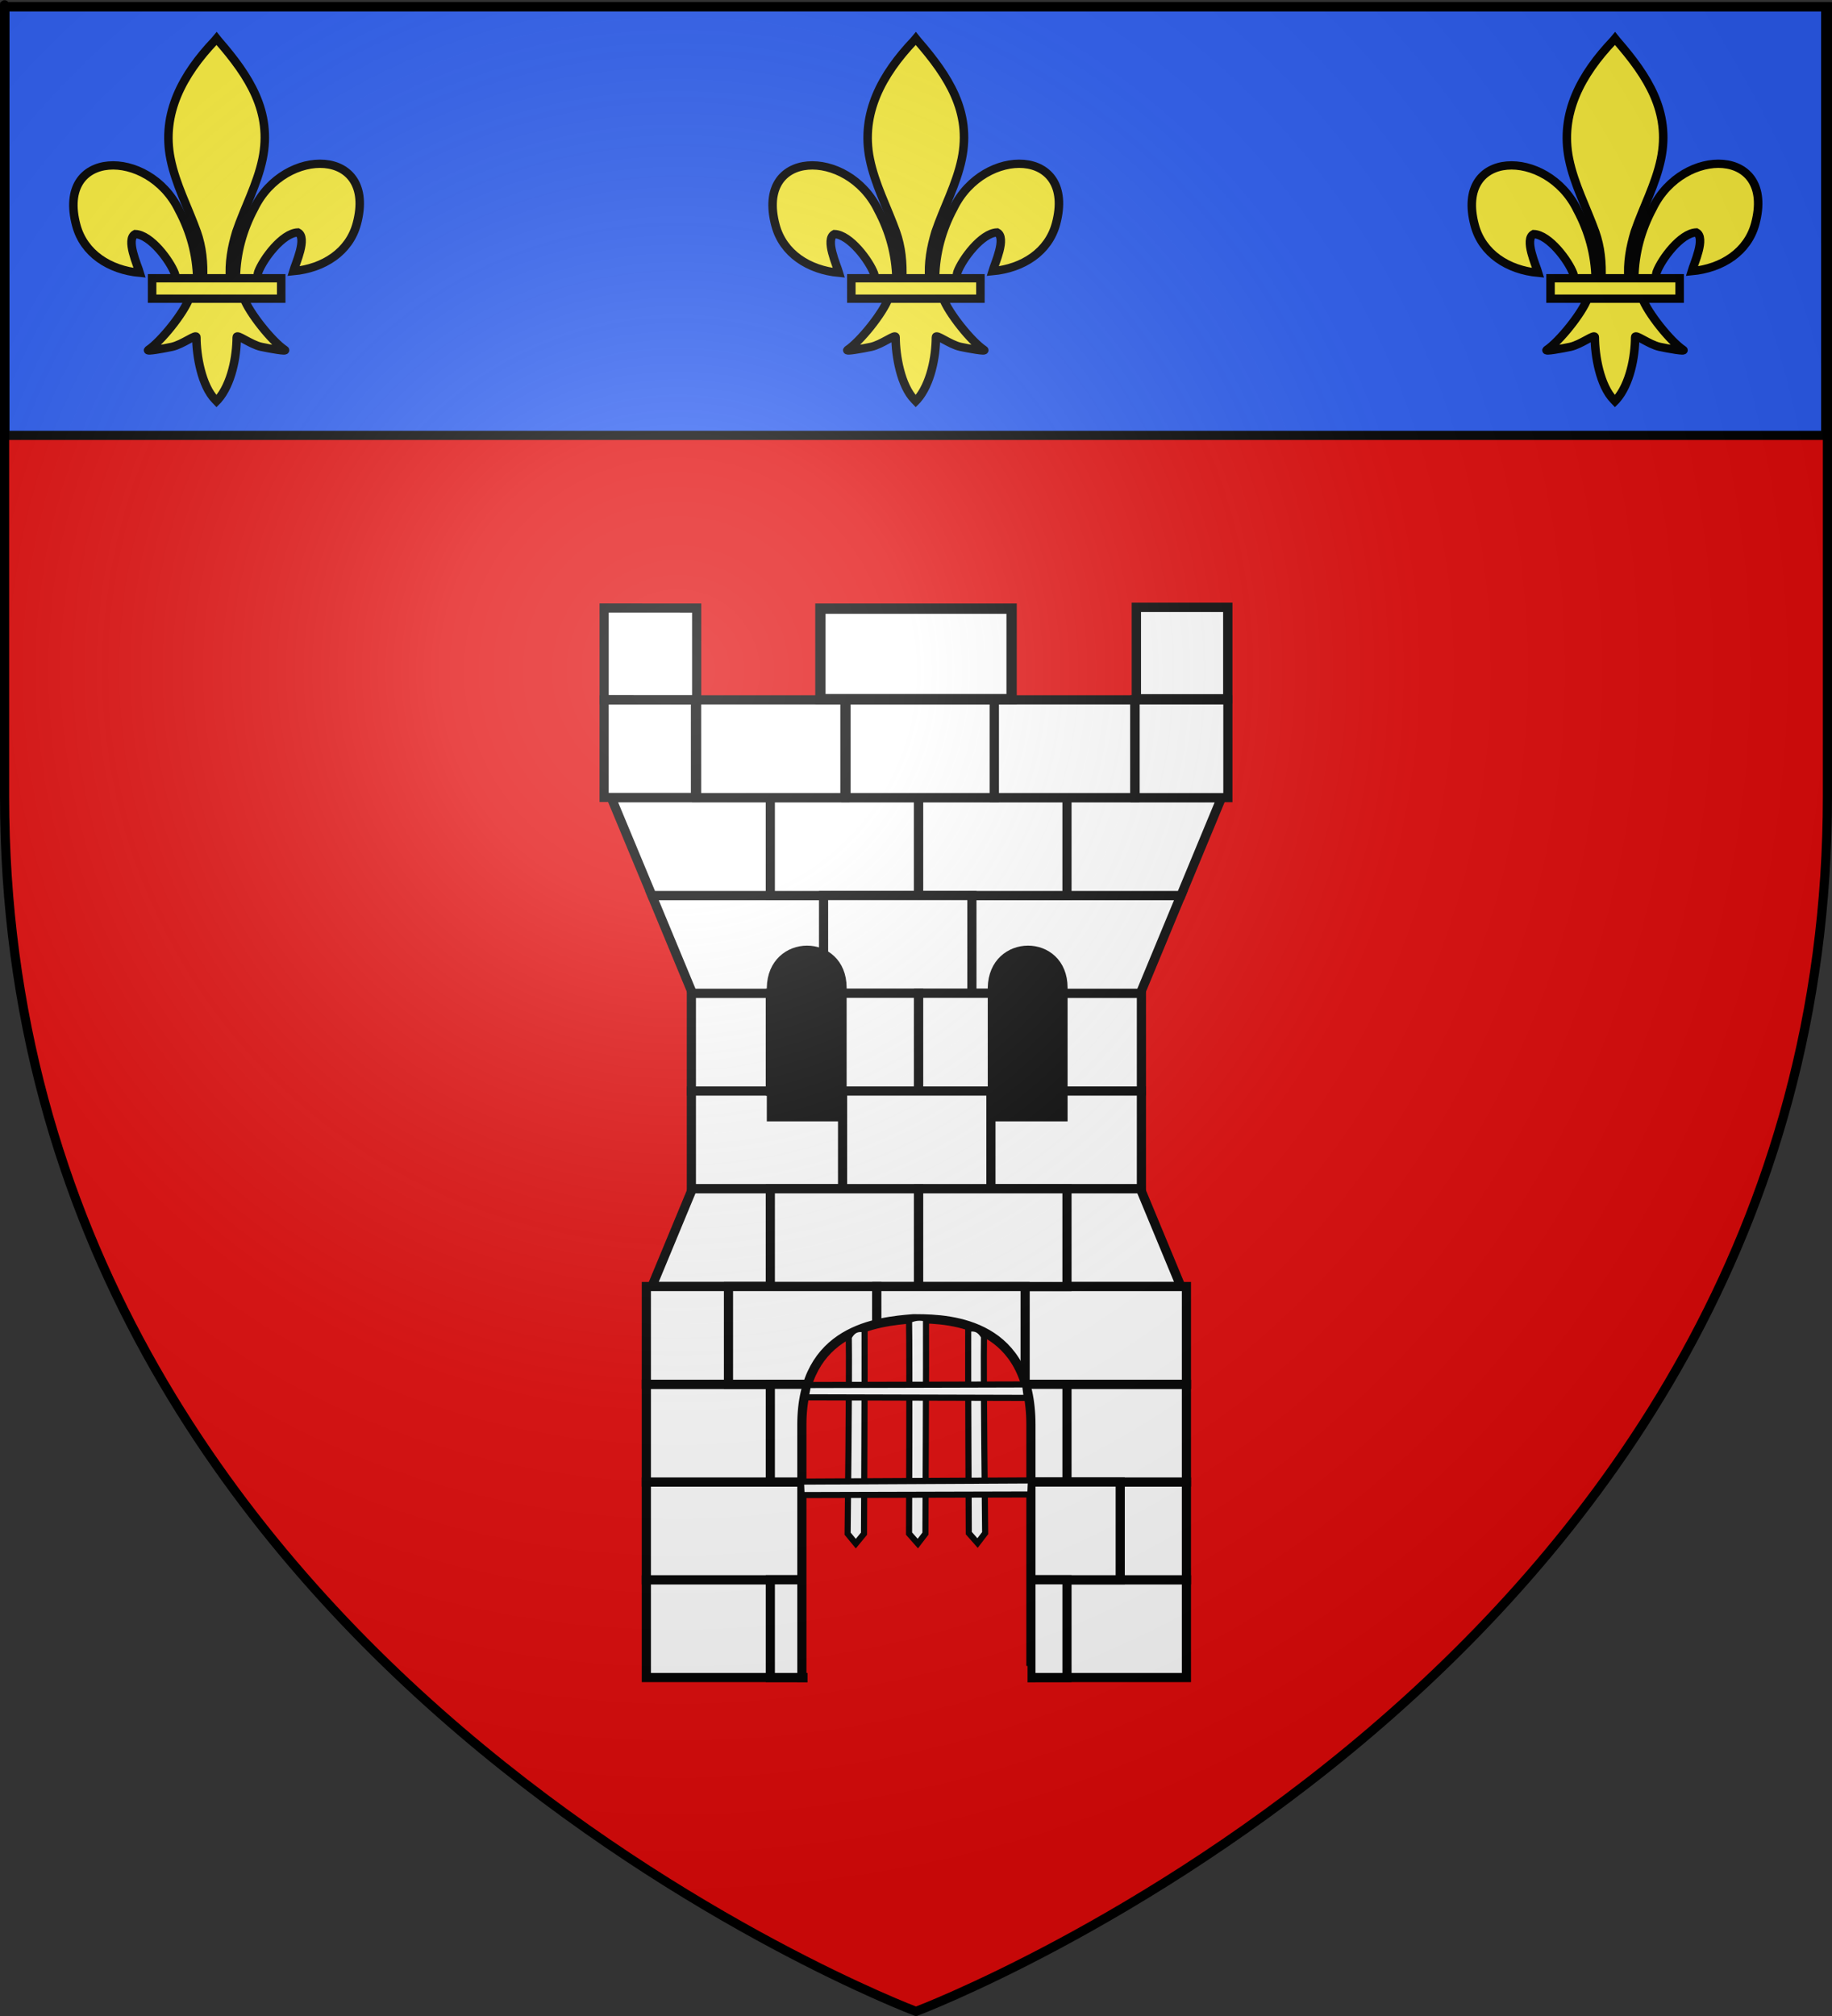 <?xml version="1.0" encoding="UTF-8" standalone="no"?>
<svg xmlns:dc="http://purl.org/dc/elements/1.1/" xmlns:cc="http://creativecommons.org/ns#" xmlns:rdf="http://www.w3.org/1999/02/22-rdf-syntax-ns#" xmlns:svg="http://www.w3.org/2000/svg" xmlns="http://www.w3.org/2000/svg" xmlns:xlink="http://www.w3.org/1999/xlink" xmlns:sodipodi="http://sodipodi.sourceforge.net/DTD/sodipodi-0.dtd" xmlns:inkscape="http://www.inkscape.org/namespaces/inkscape" height="660" width="600" version="1.0" id="svg2" sodipodi:version="0.32" inkscape:version="0.48.0 r9654" sodipodi:docname="Blason_de_Tournai.svg" inkscape:export-filename="/Users/olivier/Desktop/Blason Rouge/Blason_Vide_3D.png" inkscape:export-xdpi="144" inkscape:export-ydpi="144">
  <rect width="100%" height="100%" fill="#333333" stroke="none"/>
  <sodipodi:namedview inkscape:window-height="1005" inkscape:window-width="1280" inkscape:pageshadow="2" inkscape:pageopacity="0.0" guidetolerance="10.0" gridtolerance="10.0" objecttolerance="10.0" borderopacity="1.0" bordercolor="#666666" pagecolor="#ffffff" id="base" showgrid="false" height="660px" inkscape:zoom="0.87058983" inkscape:cx="187.91778" inkscape:cy="462.90428" inkscape:window-x="27" inkscape:window-y="3" inkscape:current-layer="layer4" inkscape:window-maximized="0"/>
  <desc id="desc4">Flag of Canton of Valais (Wallis)</desc>
  <defs id="defs6">
    <linearGradient id="linearGradient2893">
      <stop style="stop-color:white;stop-opacity:0.314;" offset="0" id="stop2895"/>
      <stop id="stop2897" offset="0.19" style="stop-color:white;stop-opacity:0.251;"/>
      <stop style="stop-color:#6b6b6b;stop-opacity:0.125;" offset="0.6" id="stop2901"/>
      <stop style="stop-color:black;stop-opacity:0.125;" offset="1" id="stop2899"/>
    </linearGradient>
    <linearGradient id="linearGradient2885">
      <stop id="stop2887" offset="0" style="stop-color:white;stop-opacity:1;"/>
      <stop style="stop-color:white;stop-opacity:1;" offset="0.229" id="stop2891"/>
      <stop id="stop2889" offset="1" style="stop-color:black;stop-opacity:1;"/>
    </linearGradient>
    <linearGradient id="linearGradient2955">
      <stop id="stop2867" offset="0" style="stop-color:#fd0000;stop-opacity:1;"/>
      <stop style="stop-color:#e77275;stop-opacity:0.659;" offset="0.5" id="stop2873"/>
      <stop style="stop-color:black;stop-opacity:0.323;" offset="1" id="stop2959"/>
    </linearGradient>
    <radialGradient inkscape:collect="always" xlink:href="#linearGradient2955" id="radialGradient2961" cx="225.524" cy="218.901" fx="225.524" fy="218.901" r="300" gradientTransform="matrix(-4.167939e-4,2.183,-1.884,-3.599562e-4,615.597,-289.121)" gradientUnits="userSpaceOnUse"/>
    <polygon id="star" transform="scale(53,53)" points="0,-1 0.588,0.809 -0.951,-0.309 0.951,-0.309 -0.588,0.809 0,-1 "/>
    <clipPath id="clip">
      <path d="M 0,-200 L 0,600 L 300,600 L 300,-200 L 0,-200 z " id="path10"/>
    </clipPath>
    <radialGradient inkscape:collect="always" xlink:href="#linearGradient2955" id="radialGradient1911" gradientUnits="userSpaceOnUse" gradientTransform="matrix(-4.167939e-4,2.183,-1.884,-3.599562e-4,615.597,-289.121)" cx="225.524" cy="218.901" fx="225.524" fy="218.901" r="300"/>
    <radialGradient inkscape:collect="always" xlink:href="#linearGradient2955" id="radialGradient2865" gradientUnits="userSpaceOnUse" gradientTransform="matrix(0,1.749,-1.593,-1.049767e-7,551.788,-191.29)" cx="225.524" cy="218.901" fx="225.524" fy="218.901" r="300"/>
    <radialGradient inkscape:collect="always" xlink:href="#linearGradient2955" id="radialGradient2871" gradientUnits="userSpaceOnUse" gradientTransform="matrix(0,1.386,-1.323,-5.741131e-8,-158.082,-109.541)" cx="225.524" cy="218.901" fx="225.524" fy="218.901" r="300"/>
    <radialGradient inkscape:collect="always" xlink:href="#linearGradient2893" id="radialGradient3163" gradientUnits="userSpaceOnUse" gradientTransform="matrix(1.353,0,0,1.349,-77.629,-85.747)" cx="221.445" cy="226.331" fx="221.445" fy="226.331" r="300"/>
    <linearGradient id="linearGradient2095">
      <stop id="stop2097" offset="0" style="stop-color:white;stop-opacity:0.314"/>
      <stop id="stop2099" offset="0.19" style="stop-color:white;stop-opacity:0.251"/>
      <stop id="stop2101" offset="0.6" style="stop-color:#6b6b6b;stop-opacity:0.125"/>
      <stop id="stop2103" offset="1" style="stop-color:black;stop-opacity:0.125"/>
    </linearGradient>
    <linearGradient id="linearGradient2105">
      <stop id="stop2107" offset="0" style="stop-color:white;stop-opacity:1"/>
      <stop id="stop2109" offset="0.229" style="stop-color:white;stop-opacity:1"/>
      <stop id="stop2111" offset="1" style="stop-color:black;stop-opacity:1"/>
    </linearGradient>
    <linearGradient id="linearGradient2113">
      <stop id="stop2115" offset="0" style="stop-color:#fd0000;stop-opacity:1"/>
      <stop id="stop2117" offset="0.5" style="stop-color:#e77275;stop-opacity:0.659"/>
      <stop id="stop2119" offset="1" style="stop-color:black;stop-opacity:0.323"/>
    </linearGradient>
    <radialGradient gradientTransform="matrix(-4.167939e-4,2.183,-1.884,-3.599562e-4,615.597,-289.121)" gradientUnits="userSpaceOnUse" xlink:href="#linearGradient2955" id="radialGradient2121" fy="218.901" fx="225.524" r="300" cy="218.901" cx="225.524"/>
    <polygon id="polygon2123" transform="scale(53,53)" points="0,-1 0.588,0.809 -0.951,-0.309 0.951,-0.309 -0.588,0.809 0,-1 "/>
    <clipPath id="clipPath2125">
      <path id="path2127" d="M 0,-200 L 0,600 L 300,600 L 300,-200 L 0,-200 z "/>
    </clipPath>
    <radialGradient gradientTransform="matrix(-4.167939e-4,2.183,-1.884,-3.599562e-4,615.597,-289.121)" gradientUnits="userSpaceOnUse" xlink:href="#linearGradient2955" id="radialGradient2129" fy="218.901" fx="225.524" r="300" cy="218.901" cx="225.524"/>
    <radialGradient gradientTransform="matrix(0,1.749,-1.593,-1.049767e-7,551.788,-191.29)" gradientUnits="userSpaceOnUse" xlink:href="#linearGradient2955" id="radialGradient2131" fy="218.901" fx="225.524" r="300" cy="218.901" cx="225.524"/>
    <radialGradient gradientTransform="matrix(0,1.386,-1.323,-5.741131e-8,-158.082,-109.541)" gradientUnits="userSpaceOnUse" xlink:href="#linearGradient2955" id="radialGradient2133" fy="218.901" fx="225.524" r="300" cy="218.901" cx="225.524"/>
    <radialGradient gradientTransform="matrix(1.353,0,0,1.349,-77.629,-85.747)" gradientUnits="userSpaceOnUse" xlink:href="#linearGradient2893" id="radialGradient2135" fy="226.331" fx="221.445" r="300" cy="226.331" cx="221.445"/>
    <radialGradient gradientTransform="matrix(0,1.386,-1.323,-5.741131e-8,-158.082,-109.541)" gradientUnits="userSpaceOnUse" xlink:href="#linearGradient2955" id="radialGradient5218" fy="218.901" fx="225.524" r="300" cy="218.901" cx="225.524"/>
    <radialGradient gradientTransform="matrix(0,1.749,-1.593,-1.049767e-7,551.788,-191.29)" gradientUnits="userSpaceOnUse" xlink:href="#linearGradient2955" id="radialGradient5216" fy="218.901" fx="225.524" r="300" cy="218.901" cx="225.524"/>
    <radialGradient gradientTransform="matrix(-4.167939e-4,2.183,-1.884,-3.599562e-4,615.597,-289.121)" gradientUnits="userSpaceOnUse" xlink:href="#linearGradient2955" id="radialGradient5214" fy="218.901" fx="225.524" r="300" cy="218.901" cx="225.524"/>
    <clipPath id="clipPath5210">
      <path id="path5212" d="M 0,-200 L 0,600 L 300,600 L 300,-200 L 0,-200 z "/>
    </clipPath>
    <polygon id="polygon5208" transform="scale(53,53)" points="0,-1 0.588,0.809 -0.951,-0.309 0.951,-0.309 -0.588,0.809 0,-1 "/>
    <radialGradient gradientTransform="matrix(-4.167939e-4,2.183,-1.884,-3.599562e-4,615.597,-289.121)" gradientUnits="userSpaceOnUse" xlink:href="#linearGradient2955" id="radialGradient5206" fy="218.901" fx="225.524" r="300" cy="218.901" cx="225.524"/>
    <linearGradient id="linearGradient5198">
      <stop id="stop5200" offset="0" style="stop-color:#fd0000;stop-opacity:1"/>
      <stop id="stop5202" offset="0.5" style="stop-color:#e77275;stop-opacity:0.659"/>
      <stop id="stop5204" offset="1" style="stop-color:black;stop-opacity:0.323"/>
    </linearGradient>
    <linearGradient id="linearGradient5190">
      <stop id="stop5192" offset="0" style="stop-color:white;stop-opacity:1"/>
      <stop id="stop5194" offset="0.229" style="stop-color:white;stop-opacity:1"/>
      <stop id="stop5196" offset="1" style="stop-color:black;stop-opacity:1"/>
    </linearGradient>
    <linearGradient id="linearGradient5180">
      <stop id="stop5182" offset="0" style="stop-color:white;stop-opacity:0.314"/>
      <stop id="stop5184" offset="0.19" style="stop-color:white;stop-opacity:0.251"/>
      <stop id="stop5186" offset="0.6" style="stop-color:#6b6b6b;stop-opacity:0.125"/>
      <stop id="stop5188" offset="1" style="stop-color:black;stop-opacity:0.125"/>
    </linearGradient>
    <radialGradient gradientTransform="matrix(0,1.386,-1.323,-5.741131e-8,-158.082,-109.541)" gradientUnits="userSpaceOnUse" xlink:href="#linearGradient2955" id="radialGradient5335" fy="218.901" fx="225.524" r="300" cy="218.901" cx="225.524"/>
    <radialGradient gradientTransform="matrix(0,1.749,-1.593,-1.049767e-7,551.788,-191.29)" gradientUnits="userSpaceOnUse" xlink:href="#linearGradient2955" id="radialGradient5333" fy="218.901" fx="225.524" r="300" cy="218.901" cx="225.524"/>
    <radialGradient gradientTransform="matrix(-4.167939e-4,2.183,-1.884,-3.599562e-4,615.597,-289.121)" gradientUnits="userSpaceOnUse" xlink:href="#linearGradient2955" id="radialGradient5331" fy="218.901" fx="225.524" r="300" cy="218.901" cx="225.524"/>
    <clipPath id="clipPath5327">
      <path id="path5329" d="M 0,-200 L 0,600 L 300,600 L 300,-200 L 0,-200 z "/>
    </clipPath>
    <polygon id="polygon5325" transform="scale(53,53)" points="0,-1 0.588,0.809 -0.951,-0.309 0.951,-0.309 -0.588,0.809 0,-1 "/>
    <radialGradient gradientTransform="matrix(-4.167939e-4,2.183,-1.884,-3.599562e-4,615.597,-289.121)" gradientUnits="userSpaceOnUse" xlink:href="#linearGradient2955" id="radialGradient5323" fy="218.901" fx="225.524" r="300" cy="218.901" cx="225.524"/>
    <linearGradient id="linearGradient5315">
      <stop id="stop5317" offset="0" style="stop-color:#fd0000;stop-opacity:1"/>
      <stop id="stop5319" offset="0.5" style="stop-color:#e77275;stop-opacity:0.659"/>
      <stop id="stop5321" offset="1" style="stop-color:black;stop-opacity:0.323"/>
    </linearGradient>
    <linearGradient id="linearGradient5307">
      <stop id="stop5309" offset="0" style="stop-color:white;stop-opacity:1"/>
      <stop id="stop5311" offset="0.229" style="stop-color:white;stop-opacity:1"/>
      <stop id="stop5313" offset="1" style="stop-color:black;stop-opacity:1"/>
    </linearGradient>
    <linearGradient id="linearGradient5297">
      <stop id="stop5299" offset="0" style="stop-color:white;stop-opacity:0.314"/>
      <stop id="stop5301" offset="0.19" style="stop-color:white;stop-opacity:0.251"/>
      <stop id="stop5303" offset="0.6" style="stop-color:#6b6b6b;stop-opacity:0.125"/>
      <stop id="stop5305" offset="1" style="stop-color:black;stop-opacity:0.125"/>
    </linearGradient>
    <radialGradient gradientTransform="matrix(0,1.386,-1.323,-5.741131e-8,-158.082,-109.541)" gradientUnits="userSpaceOnUse" xlink:href="#linearGradient2955" id="radialGradient5416" fy="218.901" fx="225.524" r="300" cy="218.901" cx="225.524"/>
    <radialGradient gradientTransform="matrix(0,1.749,-1.593,-1.049767e-7,551.788,-191.29)" gradientUnits="userSpaceOnUse" xlink:href="#linearGradient2955" id="radialGradient5414" fy="218.901" fx="225.524" r="300" cy="218.901" cx="225.524"/>
    <radialGradient gradientTransform="matrix(-4.167939e-4,2.183,-1.884,-3.599562e-4,615.597,-289.121)" gradientUnits="userSpaceOnUse" xlink:href="#linearGradient2955" id="radialGradient5412" fy="218.901" fx="225.524" r="300" cy="218.901" cx="225.524"/>
    <clipPath id="clipPath5408">
      <path id="path5410" d="M 0,-200 L 0,600 L 300,600 L 300,-200 L 0,-200 z "/>
    </clipPath>
    <polygon id="polygon5406" transform="scale(53,53)" points="0,-1 0.588,0.809 -0.951,-0.309 0.951,-0.309 -0.588,0.809 0,-1 "/>
    <radialGradient gradientTransform="matrix(-4.167939e-4,2.183,-1.884,-3.599562e-4,615.597,-289.121)" gradientUnits="userSpaceOnUse" xlink:href="#linearGradient2955" id="radialGradient5404" fy="218.901" fx="225.524" r="300" cy="218.901" cx="225.524"/>
    <linearGradient id="linearGradient5396">
      <stop id="stop5398" offset="0" style="stop-color:#fd0000;stop-opacity:1"/>
      <stop id="stop5400" offset="0.5" style="stop-color:#e77275;stop-opacity:0.659"/>
      <stop id="stop5402" offset="1" style="stop-color:black;stop-opacity:0.323"/>
    </linearGradient>
    <linearGradient id="linearGradient5388">
      <stop id="stop5390" offset="0" style="stop-color:white;stop-opacity:1"/>
      <stop id="stop5392" offset="0.229" style="stop-color:white;stop-opacity:1"/>
      <stop id="stop5394" offset="1" style="stop-color:black;stop-opacity:1"/>
    </linearGradient>
    <linearGradient id="linearGradient5378">
      <stop id="stop5380" offset="0" style="stop-color:white;stop-opacity:0.314"/>
      <stop id="stop5382" offset="0.19" style="stop-color:white;stop-opacity:0.251"/>
      <stop id="stop5384" offset="0.6" style="stop-color:#6b6b6b;stop-opacity:0.125"/>
      <stop id="stop5386" offset="1" style="stop-color:black;stop-opacity:0.125"/>
    </linearGradient>
    <linearGradient id="linearGradient8125">
      <stop style="stop-color:white;stop-opacity:0.314" offset="0" id="stop8127"/>
      <stop style="stop-color:white;stop-opacity:0.251" offset="0.19" id="stop8129"/>
      <stop style="stop-color:#6b6b6b;stop-opacity:0.125" offset="0.6" id="stop8131"/>
      <stop style="stop-color:black;stop-opacity:0.125" offset="1" id="stop8133"/>
    </linearGradient>
    <linearGradient id="linearGradient8135">
      <stop style="stop-color:white;stop-opacity:1" offset="0" id="stop8137"/>
      <stop style="stop-color:white;stop-opacity:1" offset="0.229" id="stop8139"/>
      <stop style="stop-color:black;stop-opacity:1" offset="1" id="stop8141"/>
    </linearGradient>
    <linearGradient id="linearGradient8143">
      <stop style="stop-color:#fd0000;stop-opacity:1" offset="0" id="stop8145"/>
      <stop style="stop-color:#e77275;stop-opacity:0.659" offset="0.5" id="stop8147"/>
      <stop style="stop-color:black;stop-opacity:0.323" offset="1" id="stop8149"/>
    </linearGradient>
    <radialGradient cx="225.524" cy="218.901" r="300" fx="225.524" fy="218.901" id="radialGradient8151" xlink:href="#linearGradient2955" gradientUnits="userSpaceOnUse" gradientTransform="matrix(-4.167939e-4,2.183,-1.884,-3.599562e-4,615.597,-289.121)"/>
    <polygon points="0,-1 0.588,0.809 -0.951,-0.309 0.951,-0.309 -0.588,0.809 0,-1 " transform="scale(53,53)" id="polygon8153"/>
    <clipPath id="clipPath8155">
      <path d="M 0,-200 L 0,600 L 300,600 L 300,-200 L 0,-200 z " id="path8157"/>
    </clipPath>
    <radialGradient cx="225.524" cy="218.901" r="300" fx="225.524" fy="218.901" id="radialGradient8159" xlink:href="#linearGradient2955" gradientUnits="userSpaceOnUse" gradientTransform="matrix(-4.167939e-4,2.183,-1.884,-3.599562e-4,615.597,-289.121)"/>
    <radialGradient cx="225.524" cy="218.901" r="300" fx="225.524" fy="218.901" id="radialGradient8161" xlink:href="#linearGradient2955" gradientUnits="userSpaceOnUse" gradientTransform="matrix(0,1.749,-1.593,-1.049767e-7,551.788,-191.29)"/>
    <radialGradient cx="225.524" cy="218.901" r="300" fx="225.524" fy="218.901" id="radialGradient8163" xlink:href="#linearGradient2955" gradientUnits="userSpaceOnUse" gradientTransform="matrix(0,1.386,-1.323,-5.741131e-8,-158.082,-109.541)"/>
    <linearGradient id="linearGradient6111">
      <stop style="stop-color:white;stop-opacity:0.314" offset="0" id="stop6113"/>
      <stop style="stop-color:white;stop-opacity:0.251" offset="0.19" id="stop6115"/>
      <stop style="stop-color:#6b6b6b;stop-opacity:0.125" offset="0.6" id="stop6117"/>
      <stop style="stop-color:black;stop-opacity:0.125" offset="1" id="stop6119"/>
    </linearGradient>
    <linearGradient id="linearGradient6121">
      <stop style="stop-color:white;stop-opacity:1" offset="0" id="stop6123"/>
      <stop style="stop-color:white;stop-opacity:1" offset="0.229" id="stop6125"/>
      <stop style="stop-color:black;stop-opacity:1" offset="1" id="stop6127"/>
    </linearGradient>
    <linearGradient id="linearGradient6129">
      <stop style="stop-color:#fd0000;stop-opacity:1" offset="0" id="stop6131"/>
      <stop style="stop-color:#e77275;stop-opacity:0.659" offset="0.5" id="stop6133"/>
      <stop style="stop-color:black;stop-opacity:0.323" offset="1" id="stop6135"/>
    </linearGradient>
    <radialGradient cx="225.524" cy="218.901" r="300" fx="225.524" fy="218.901" id="radialGradient6137" xlink:href="#linearGradient2955" gradientUnits="userSpaceOnUse" gradientTransform="matrix(-4.167939e-4,2.183,-1.884,-3.599562e-4,615.597,-289.121)"/>
    <polygon points="0,-1 0.588,0.809 -0.951,-0.309 0.951,-0.309 -0.588,0.809 0,-1 " transform="scale(53,53)" id="polygon6139"/>
    <clipPath id="clipPath6141">
      <path d="M 0,-200 L 0,600 L 300,600 L 300,-200 L 0,-200 z " id="path6143"/>
    </clipPath>
    <radialGradient cx="225.524" cy="218.901" r="300" fx="225.524" fy="218.901" id="radialGradient6145" xlink:href="#linearGradient2955" gradientUnits="userSpaceOnUse" gradientTransform="matrix(-4.167939e-4,2.183,-1.884,-3.599562e-4,615.597,-289.121)"/>
    <radialGradient cx="225.524" cy="218.901" r="300" fx="225.524" fy="218.901" id="radialGradient6147" xlink:href="#linearGradient2955" gradientUnits="userSpaceOnUse" gradientTransform="matrix(0,1.749,-1.593,-1.049767e-7,551.788,-191.29)"/>
    <radialGradient cx="225.524" cy="218.901" r="300" fx="225.524" fy="218.901" id="radialGradient6149" xlink:href="#linearGradient2955" gradientUnits="userSpaceOnUse" gradientTransform="matrix(0,1.386,-1.323,-5.741131e-8,-158.082,-109.541)"/>
    <radialGradient r="300" fy="218.901" fx="225.524" cy="218.901" cx="225.524" gradientTransform="matrix(0,1.386,-1.323,-5.741131e-8,-158.082,-109.541)" gradientUnits="userSpaceOnUse" id="radialGradient2676" xlink:href="#linearGradient2955" inkscape:collect="always"/>
    <radialGradient r="300" fy="218.901" fx="225.524" cy="218.901" cx="225.524" gradientTransform="matrix(0,1.749,-1.593,-1.049767e-7,551.788,-191.29)" gradientUnits="userSpaceOnUse" id="radialGradient2674" xlink:href="#linearGradient2955" inkscape:collect="always"/>
    <radialGradient r="300" fy="218.901" fx="225.524" cy="218.901" cx="225.524" gradientTransform="matrix(-4.167939e-4,2.183,-1.884,-3.599562e-4,615.597,-289.121)" gradientUnits="userSpaceOnUse" id="radialGradient2672" xlink:href="#linearGradient2955" inkscape:collect="always"/>
    <clipPath id="clipPath2668">
      <path id="path2670" d="M 0,-200 L 0,600 L 300,600 L 300,-200 L 0,-200 z "/>
    </clipPath>
    <polygon points="0,-1 0.588,0.809 -0.951,-0.309 0.951,-0.309 -0.588,0.809 0,-1 " transform="scale(53,53)" id="polygon2666"/>
    <radialGradient gradientUnits="userSpaceOnUse" gradientTransform="matrix(-4.167939e-4,2.183,-1.884,-3.599562e-4,615.597,-289.121)" r="300" fy="218.901" fx="225.524" cy="218.901" cx="225.524" id="radialGradient2664" xlink:href="#linearGradient2955" inkscape:collect="always"/>
    <linearGradient id="linearGradient2656">
      <stop style="stop-color:#fd0000;stop-opacity:1;" offset="0" id="stop2658"/>
      <stop id="stop2660" offset="0.5" style="stop-color:#e77275;stop-opacity:0.659;"/>
      <stop id="stop2662" offset="1" style="stop-color:black;stop-opacity:0.323;"/>
    </linearGradient>
    <linearGradient id="linearGradient2648">
      <stop style="stop-color:white;stop-opacity:1;" offset="0" id="stop2650"/>
      <stop id="stop2652" offset="0.229" style="stop-color:white;stop-opacity:1;"/>
      <stop style="stop-color:black;stop-opacity:1;" offset="1" id="stop2654"/>
    </linearGradient>
    <linearGradient id="linearGradient2638">
      <stop id="stop2640" offset="0" style="stop-color:white;stop-opacity:0.314;"/>
      <stop style="stop-color:white;stop-opacity:0.251;" offset="0.19" id="stop2642"/>
      <stop id="stop2644" offset="0.6" style="stop-color:#6b6b6b;stop-opacity:0.125;"/>
      <stop id="stop2646" offset="1" style="stop-color:black;stop-opacity:0.125;"/>
    </linearGradient>
  </defs>
  <g inkscape:groupmode="layer" id="layer3" inkscape:label="Fond écu" style="display:inline" sodipodi:insensitive="true">
    <path id="path2855" style="fill:#e20909;fill-opacity:1;fill-rule:evenodd;stroke:none" d="m 300,658.5 c 0,0 298.5,-112.32 298.5,-397.772 0,-285.452 0,-258.552 0,-258.552 l -597,0 0,258.552 C 1.5,546.18 300,658.5 300,658.5 z" sodipodi:nodetypes="cccccc" inkscape:connector-curvature="0"/>
    <g transform="translate(-825.95,-408.199)" style="display:inline" id="g2137"/>
    <rect id="rect3922" style="fill:none;stroke:none" y="-96.191" x="-169.029" height="660" width="600"/>
    <rect id="rect4923" style="fill:none;stroke:none" y="-265.809" x="-132.529" height="660" width="600"/>
    <rect style="fill:#2b5df2;fill-opacity:1;stroke:#000000;stroke-width:3.005;stroke-miterlimit:4;stroke-opacity:1;stroke-dasharray:none" id="rect2303" width="596.321" height="140.322" x="1.621" y="2.211"/>
    <g transform="matrix(0.133,0,0,0.13,252.109,11.69)" id="g1878" style="stroke:#000000;stroke-width:20.949;stroke-miterlimit:4;stroke-opacity:1;stroke-dasharray:none">
      <path d="m 407.029,608.699 c 1.425,-61.956 16.751,-119.539 45.29,-174.109 74.714,-157.186 302.92,-153.432 252.615,38.811 -18.537,70.839 -81.509,112.474 -156.319,119.615 5.4,-18.665 35.1,-84.652 11.124,-97.562 -38.338,1.448 -85.944,67.705 -97.393,99.301 -1.653,4.536 -1.19,9.778 -3.036,14.24" style="fill:#fcef3c;fill-opacity:1;fill-rule:evenodd;stroke:#000000;stroke-width:20.949;stroke-linecap:butt;stroke-linejoin:miter;stroke-miterlimit:4;stroke-opacity:1;stroke-dasharray:none;display:inline" id="path1876" sodipodi:nodetypes="ccscscc" inkscape:connector-curvature="0"/>
      <g transform="translate(-38.532,-48.577)" style="stroke:#000000;stroke-width:20.949;stroke-miterlimit:4;stroke-opacity:1;stroke-dasharray:none;display:inline" id="g2895">
        <g transform="translate(0,4)" style="fill:#fcef3c;fill-opacity:1;stroke:#000000;stroke-width:20.949;stroke-miterlimit:4;stroke-opacity:1;stroke-dasharray:none" id="g13018">
          <path d="M 350.523,657.372 C 349.098,595.416 333.772,537.833 305.233,483.264 230.519,326.078 2.313,329.832 52.618,522.075 71.155,592.914 134.127,634.549 208.937,641.69 203.537,623.025 173.837,557.038 197.813,544.128 c 38.338,1.448 85.944,67.705 97.393,99.301 1.653,4.536 1.19,9.778 3.036,14.24" style="fill:#fcef3c;fill-opacity:1;fill-rule:evenodd;stroke:#000000;stroke-width:20.949;stroke-linecap:butt;stroke-linejoin:miter;stroke-miterlimit:4;stroke-opacity:1;stroke-dasharray:none" id="path1902" sodipodi:nodetypes="ccscscc" inkscape:connector-curvature="0"/>
          <path d="m 393.626,57.12 c -78.714,84.849 -131.565,182.962 -108.781,298.031 12.57,63.484 43.042,122.28 64.531,183.438 13.436,38.37 16.872,78.452 15.281,118.781 l 66.781,0 c -3.197,-40.626 3.807,-79.998 15.281,-118.781 20.474,-61.538 51.626,-119.906 64.531,-183.438 C 535.379,236.372 478.744,146.792 402.813,57.495 l -4.64,-5.918 -4.547,5.543 z" style="fill:#fcef3c;fill-opacity:1;fill-rule:nonzero;stroke:#000000;stroke-width:20.949;stroke-linecap:butt;stroke-linejoin:miter;stroke-miterlimit:4;stroke-opacity:1;stroke-dasharray:none" id="path3734" sodipodi:nodetypes="csccccsccc" inkscape:connector-curvature="0"/>
          <path d="m 331.345,704.401 c -13.962,39.13 -70.888,110.792 -101.125,131.219 -7.842,5.298 37.486,-3.052 57.781,-7.5 26.619,-5.835 61.217,-34.198 60.406,-24.188 -0.076,45.838 12.811,122.324 46.406,157.469 l 3.182,3.388 3.287,-3.388 c 33.578,-39.171 46.238,-108.042 46.406,-157.469 -0.811,-10.01 33.787,18.353 60.406,24.188 20.295,4.448 65.623,12.798 57.781,7.5 -30.237,-20.427 -87.132,-92.089 -101.094,-131.219 l -133.438,0 z" style="fill:#fcef3c;fill-opacity:1;fill-rule:evenodd;stroke:#000000;stroke-width:20.949;stroke-linecap:butt;stroke-linejoin:miter;stroke-miterlimit:4;stroke-opacity:1;stroke-dasharray:none" id="path6395" sodipodi:nodetypes="cssscccssscc" inkscape:connector-curvature="0"/>
          <rect width="317.888" height="51.503" x="239.352" y="655.379" style="fill:#fcef3c;fill-opacity:1;stroke:#000000;stroke-width:20.949;stroke-miterlimit:4;stroke-opacity:1;stroke-dasharray:none" id="rect4623"/>
        </g>
      </g>
    </g>
    <g transform="matrix(0.133,0,0,0.13,23.109,11.69)" id="g5934" style="stroke:#000000;stroke-width:20.949;stroke-miterlimit:4;stroke-opacity:1;stroke-dasharray:none;display:inline">
      <path d="m 407.029,608.699 c 1.425,-61.956 16.751,-119.539 45.29,-174.109 74.714,-157.186 302.92,-153.432 252.615,38.811 -18.537,70.839 -81.509,112.474 -156.319,119.615 5.4,-18.665 35.1,-84.652 11.124,-97.562 -38.338,1.448 -85.944,67.705 -97.393,99.301 -1.653,4.536 -1.19,9.778 -3.036,14.24" style="fill:#fcef3c;fill-opacity:1;fill-rule:evenodd;stroke:#000000;stroke-width:20.949;stroke-linecap:butt;stroke-linejoin:miter;stroke-miterlimit:4;stroke-opacity:1;stroke-dasharray:none;display:inline" id="path5936" sodipodi:nodetypes="ccscscc" inkscape:connector-curvature="0"/>
      <g transform="translate(-38.532,-48.577)" style="stroke:#000000;stroke-width:20.949;stroke-miterlimit:4;stroke-opacity:1;stroke-dasharray:none;display:inline" id="g5938">
        <g transform="translate(0,4)" style="fill:#fcef3c;fill-opacity:1;stroke:#000000;stroke-width:20.949;stroke-miterlimit:4;stroke-opacity:1;stroke-dasharray:none" id="g5940">
          <path d="M 350.523,657.372 C 349.098,595.416 333.772,537.833 305.233,483.264 230.519,326.078 2.313,329.832 52.618,522.075 71.155,592.914 134.127,634.549 208.937,641.69 203.537,623.025 173.837,557.038 197.813,544.128 c 38.338,1.448 85.944,67.705 97.393,99.301 1.653,4.536 1.19,9.778 3.036,14.24" style="fill:#fcef3c;fill-opacity:1;fill-rule:evenodd;stroke:#000000;stroke-width:20.949;stroke-linecap:butt;stroke-linejoin:miter;stroke-miterlimit:4;stroke-opacity:1;stroke-dasharray:none" id="path5942" sodipodi:nodetypes="ccscscc" inkscape:connector-curvature="0"/>
          <path d="m 393.626,57.12 c -78.714,84.849 -131.565,182.962 -108.781,298.031 12.57,63.484 43.042,122.28 64.531,183.438 13.436,38.37 16.872,78.452 15.281,118.781 l 66.781,0 c -3.197,-40.626 3.807,-79.998 15.281,-118.781 20.474,-61.538 51.626,-119.906 64.531,-183.438 C 535.379,236.372 478.744,146.792 402.813,57.495 l -4.64,-5.918 -4.547,5.543 z" style="fill:#fcef3c;fill-opacity:1;fill-rule:nonzero;stroke:#000000;stroke-width:20.949;stroke-linecap:butt;stroke-linejoin:miter;stroke-miterlimit:4;stroke-opacity:1;stroke-dasharray:none" id="path5944" sodipodi:nodetypes="csccccsccc" inkscape:connector-curvature="0"/>
          <path d="m 331.345,704.401 c -13.962,39.13 -70.888,110.792 -101.125,131.219 -7.842,5.298 37.486,-3.052 57.781,-7.5 26.619,-5.835 61.217,-34.198 60.406,-24.188 -0.076,45.838 12.811,122.324 46.406,157.469 l 3.182,3.388 3.287,-3.388 c 33.578,-39.171 46.238,-108.042 46.406,-157.469 -0.811,-10.01 33.787,18.353 60.406,24.188 20.295,4.448 65.623,12.798 57.781,7.5 -30.237,-20.427 -87.132,-92.089 -101.094,-131.219 l -133.438,0 z" style="fill:#fcef3c;fill-opacity:1;fill-rule:evenodd;stroke:#000000;stroke-width:20.949;stroke-linecap:butt;stroke-linejoin:miter;stroke-miterlimit:4;stroke-opacity:1;stroke-dasharray:none" id="path5946" sodipodi:nodetypes="cssscccssscc" inkscape:connector-curvature="0"/>
          <rect width="317.888" height="51.503" x="239.352" y="655.379" style="fill:#fcef3c;fill-opacity:1;stroke:#000000;stroke-width:20.949;stroke-miterlimit:4;stroke-opacity:1;stroke-dasharray:none" id="rect5948"/>
        </g>
      </g>
    </g>
    <g transform="matrix(0.133,0,0,0.13,481.109,11.69)" id="g5950" style="stroke:#000000;stroke-width:20.949;stroke-miterlimit:4;stroke-opacity:1;stroke-dasharray:none;display:inline">
      <path d="m 407.029,608.699 c 1.425,-61.956 16.751,-119.539 45.29,-174.109 74.714,-157.186 302.92,-153.432 252.615,38.811 -18.537,70.839 -81.509,112.474 -156.319,119.615 5.4,-18.665 35.1,-84.652 11.124,-97.562 -38.338,1.448 -85.944,67.705 -97.393,99.301 -1.653,4.536 -1.19,9.778 -3.036,14.24" style="fill:#fcef3c;fill-opacity:1;fill-rule:evenodd;stroke:#000000;stroke-width:20.949;stroke-linecap:butt;stroke-linejoin:miter;stroke-miterlimit:4;stroke-opacity:1;stroke-dasharray:none;display:inline" id="path5952" sodipodi:nodetypes="ccscscc" inkscape:connector-curvature="0"/>
      <g transform="translate(-38.532,-48.577)" style="stroke:#000000;stroke-width:20.949;stroke-miterlimit:4;stroke-opacity:1;stroke-dasharray:none;display:inline" id="g5954">
        <g transform="translate(0,4)" style="fill:#fcef3c;fill-opacity:1;stroke:#000000;stroke-width:20.949;stroke-miterlimit:4;stroke-opacity:1;stroke-dasharray:none" id="g5956">
          <path d="M 350.523,657.372 C 349.098,595.416 333.772,537.833 305.233,483.264 230.519,326.078 2.313,329.832 52.618,522.075 71.155,592.914 134.127,634.549 208.937,641.69 203.537,623.025 173.837,557.038 197.813,544.128 c 38.338,1.448 85.944,67.705 97.393,99.301 1.653,4.536 1.19,9.778 3.036,14.24" style="fill:#fcef3c;fill-opacity:1;fill-rule:evenodd;stroke:#000000;stroke-width:20.949;stroke-linecap:butt;stroke-linejoin:miter;stroke-miterlimit:4;stroke-opacity:1;stroke-dasharray:none" id="path5958" sodipodi:nodetypes="ccscscc" inkscape:connector-curvature="0"/>
          <path d="m 393.626,57.12 c -78.714,84.849 -131.565,182.962 -108.781,298.031 12.57,63.484 43.042,122.28 64.531,183.438 13.436,38.37 16.872,78.452 15.281,118.781 l 66.781,0 c -3.197,-40.626 3.807,-79.998 15.281,-118.781 20.474,-61.538 51.626,-119.906 64.531,-183.438 C 535.379,236.372 478.744,146.792 402.813,57.495 l -4.64,-5.918 -4.547,5.543 z" style="fill:#fcef3c;fill-opacity:1;fill-rule:nonzero;stroke:#000000;stroke-width:20.949;stroke-linecap:butt;stroke-linejoin:miter;stroke-miterlimit:4;stroke-opacity:1;stroke-dasharray:none" id="path5960" sodipodi:nodetypes="csccccsccc" inkscape:connector-curvature="0"/>
          <path d="m 331.345,704.401 c -13.962,39.13 -70.888,110.792 -101.125,131.219 -7.842,5.298 37.486,-3.052 57.781,-7.5 26.619,-5.835 61.217,-34.198 60.406,-24.188 -0.076,45.838 12.811,122.324 46.406,157.469 l 3.182,3.388 3.287,-3.388 c 33.578,-39.171 46.238,-108.042 46.406,-157.469 -0.811,-10.01 33.787,18.353 60.406,24.188 20.295,4.448 65.623,12.798 57.781,7.5 -30.237,-20.427 -87.132,-92.089 -101.094,-131.219 l -133.438,0 z" style="fill:#fcef3c;fill-opacity:1;fill-rule:evenodd;stroke:#000000;stroke-width:20.949;stroke-linecap:butt;stroke-linejoin:miter;stroke-miterlimit:4;stroke-opacity:1;stroke-dasharray:none" id="path5962" sodipodi:nodetypes="cssscccssscc" inkscape:connector-curvature="0"/>
          <rect width="317.888" height="51.503" x="239.352" y="655.379" style="fill:#fcef3c;fill-opacity:1;stroke:#000000;stroke-width:20.949;stroke-miterlimit:4;stroke-opacity:1;stroke-dasharray:none" id="rect5964"/>
        </g>
      </g>
    </g>
  </g>
  <g inkscape:groupmode="layer" id="layer4" inkscape:label="Meubles" style="display:inline" sodipodi:insensitive="true">
    <g id="g3321">
      <rect y="229.367" x="197.652" height="31.057" width="30.085" id="rect2776" style="fill:#ffffff;fill-opacity:1;stroke:#000000;stroke-width:1.204;stroke-miterlimit:4;stroke-opacity:1;stroke-dasharray:none"/>
      <rect width="41.277" height="32.002" x="228.449" y="485.191" style="color:#000000;fill:#ffffff;fill-opacity:1;fill-rule:nonzero;stroke:#000000;stroke-width:3;stroke-linecap:butt;stroke-linejoin:miter;stroke-miterlimit:4;stroke-opacity:1;stroke-dasharray:none;stroke-dashoffset:0;marker:none;visibility:visible;display:inline;overflow:visible" id="rect5567"/>
      <rect width="147.397" height="32.002" x="226.429" y="325.182" style="color:#000000;fill:#ffffff;fill-opacity:1;fill-rule:nonzero;stroke:#000000;stroke-width:3;stroke-linecap:butt;stroke-linejoin:miter;stroke-miterlimit:4;stroke-opacity:1;stroke-dasharray:none;stroke-dashoffset:0;marker:none;visibility:visible;display:inline;overflow:visible" id="rect2814"/>
      <rect width="147.397" height="32.002" x="226.429" y="357.184" style="color:#000000;fill:#ffffff;fill-opacity:1;fill-rule:nonzero;stroke:#000000;stroke-width:3;stroke-linecap:butt;stroke-linejoin:miter;stroke-miterlimit:4;stroke-opacity:1;stroke-dasharray:none;stroke-dashoffset:0;marker:none;visibility:visible;display:inline;overflow:visible" id="rect3723"/>
      <path inkscape:connector-curvature="0" d="m 213.497,421.187 13.274,-32.002 146.714,0 13.274,32.002 -173.261,0 z" style="color:#000000;fill:#ffffff;fill-opacity:1;fill-rule:nonzero;stroke:#000000;stroke-width:3;stroke-linecap:butt;stroke-linejoin:miter;stroke-miterlimit:4;stroke-opacity:1;stroke-dasharray:none;stroke-dashoffset:0;marker:none;visibility:visible;display:inline;overflow:visible" id="path3725"/>
      <rect width="176.881" height="32.002" x="211.687" y="517.193" style="color:#000000;fill:#ffffff;fill-opacity:1;fill-rule:nonzero;stroke:#000000;stroke-width:3;stroke-linecap:butt;stroke-linejoin:miter;stroke-miterlimit:4;stroke-opacity:1;stroke-dasharray:none;stroke-dashoffset:0;marker:none;visibility:visible;display:inline;overflow:visible" id="rect1920"/>
      <rect width="176.881" height="32.002" x="211.687" y="485.191" style="color:#000000;fill:#ffffff;fill-opacity:1;fill-rule:nonzero;stroke:#000000;stroke-width:3;stroke-linecap:butt;stroke-linejoin:miter;stroke-miterlimit:4;stroke-opacity:1;stroke-dasharray:none;stroke-dashoffset:0;marker:none;visibility:visible;display:inline;overflow:visible" id="rect5497"/>
      <rect width="176.881" height="32.002" x="211.687" y="453.189" style="color:#000000;fill:#ffffff;fill-opacity:1;fill-rule:nonzero;stroke:#000000;stroke-width:3;stroke-linecap:butt;stroke-linejoin:miter;stroke-miterlimit:4;stroke-opacity:1;stroke-dasharray:none;stroke-dashoffset:0;marker:none;visibility:visible;display:inline;overflow:visible" id="rect5499"/>
      <rect width="176.881" height="32.002" x="211.687" y="421.188" style="color:#000000;fill:#ffffff;fill-opacity:1;fill-rule:nonzero;stroke:#000000;stroke-width:3;stroke-linecap:butt;stroke-linejoin:miter;stroke-miterlimit:4;stroke-opacity:1;stroke-dasharray:none;stroke-dashoffset:0;marker:none;visibility:visible;display:inline;overflow:visible" id="rect5501"/>
      <path inkscape:connector-curvature="0" d="m 213.497,293.18 13.274,32.002 146.714,0 13.274,-32.002 -173.261,0 z" style="color:#000000;fill:#ffffff;fill-opacity:1;fill-rule:nonzero;stroke:#000000;stroke-width:3;stroke-linecap:butt;stroke-linejoin:miter;stroke-miterlimit:4;stroke-opacity:1;stroke-dasharray:none;stroke-dashoffset:0;marker:none;visibility:visible;display:inline;overflow:visible" id="rect3710"/>
      <path inkscape:connector-curvature="0" d="m 200.203,261.178 13.313,32.002 173.261,0 13.274,-32.002 -199.848,0 z" style="color:#000000;fill:#ffffff;fill-opacity:1;fill-rule:nonzero;stroke:#000000;stroke-width:3;stroke-linecap:butt;stroke-linejoin:miter;stroke-miterlimit:4;stroke-opacity:1;stroke-dasharray:none;stroke-dashoffset:0;marker:none;visibility:visible;display:inline;overflow:visible" id="path5523"/>
      <rect width="48.58" height="32.002" x="252.287" y="261.178" style="color:#000000;fill:#ffffff;fill-opacity:1;fill-rule:nonzero;stroke:#000000;stroke-width:3;stroke-linecap:butt;stroke-linejoin:miter;stroke-miterlimit:4;stroke-opacity:1;stroke-dasharray:none;stroke-dashoffset:0;marker:none;visibility:visible;display:inline;overflow:visible" id="rect5517"/>
      <rect width="48.58" height="32.002" x="300.867" y="261.178" style="color:#000000;fill:#ffffff;fill-opacity:1;fill-rule:nonzero;stroke:#000000;stroke-width:3;stroke-linecap:butt;stroke-linejoin:miter;stroke-miterlimit:4;stroke-opacity:1;stroke-dasharray:none;stroke-dashoffset:0;marker:none;visibility:visible;display:inline;overflow:visible" id="rect5519"/>
      <rect width="48.58" height="32.002" x="269.726" y="293.18" style="color:#000000;fill:#ffffff;fill-opacity:1;fill-rule:nonzero;stroke:#000000;stroke-width:3;stroke-linecap:butt;stroke-linejoin:miter;stroke-miterlimit:4;stroke-opacity:1;stroke-dasharray:none;stroke-dashoffset:0;marker:none;visibility:visible;display:inline;overflow:visible" id="rect5525"/>
      <rect width="48.58" height="32.002" x="252.287" y="325.182" style="color:#000000;fill:#ffffff;fill-opacity:1;fill-rule:nonzero;stroke:#000000;stroke-width:3;stroke-linecap:butt;stroke-linejoin:miter;stroke-miterlimit:4;stroke-opacity:1;stroke-dasharray:none;stroke-dashoffset:0;marker:none;visibility:visible;display:inline;overflow:visible" id="rect5527"/>
      <rect width="33.309" height="32.002" x="300.867" y="325.182" style="color:#000000;fill:#ffffff;fill-opacity:1;fill-rule:nonzero;stroke:#000000;stroke-width:3;stroke-linecap:butt;stroke-linejoin:miter;stroke-miterlimit:4;stroke-opacity:1;stroke-dasharray:none;stroke-dashoffset:0;marker:none;visibility:visible;display:inline;overflow:visible" id="rect5529"/>
      <rect width="48.58" height="32.002" x="275.954" y="357.184" style="color:#000000;fill:#ffffff;fill-opacity:1;fill-rule:nonzero;stroke:#000000;stroke-width:3;stroke-linecap:butt;stroke-linejoin:miter;stroke-miterlimit:4;stroke-opacity:1;stroke-dasharray:none;stroke-dashoffset:0;marker:none;visibility:visible;display:inline;overflow:visible" id="rect5531"/>
      <rect width="48.58" height="32.002" x="252.287" y="389.186" style="color:#000000;fill:#ffffff;fill-opacity:1;fill-rule:nonzero;stroke:#000000;stroke-width:3;stroke-linecap:butt;stroke-linejoin:miter;stroke-miterlimit:4;stroke-opacity:1;stroke-dasharray:none;stroke-dashoffset:0;marker:none;visibility:visible;display:inline;overflow:visible" id="rect5533"/>
      <rect width="48.58" height="32.002" x="300.867" y="389.186" style="color:#000000;fill:#ffffff;fill-opacity:1;fill-rule:nonzero;stroke:#000000;stroke-width:3;stroke-linecap:butt;stroke-linejoin:miter;stroke-miterlimit:4;stroke-opacity:1;stroke-dasharray:none;stroke-dashoffset:0;marker:none;visibility:visible;display:inline;overflow:visible" id="rect5535"/>
      <rect width="48.58" height="32.002" x="238.585" y="421.187" style="color:#000000;fill:#ffffff;fill-opacity:1;fill-rule:nonzero;stroke:#000000;stroke-width:3;stroke-linecap:butt;stroke-linejoin:miter;stroke-miterlimit:4;stroke-opacity:1;stroke-dasharray:none;stroke-dashoffset:0;marker:none;visibility:visible;display:inline;overflow:visible" id="rect5547"/>
      <rect width="48.58" height="32.002" x="287.165" y="421.187" style="color:#000000;fill:#ffffff;fill-opacity:1;fill-rule:nonzero;stroke:#000000;stroke-width:3;stroke-linecap:butt;stroke-linejoin:miter;stroke-miterlimit:4;stroke-opacity:1;stroke-dasharray:none;stroke-dashoffset:0;marker:none;visibility:visible;display:inline;overflow:visible" id="rect5549"/>
      <rect width="48.58" height="32.002" x="252.287" y="453.189" style="color:#000000;fill:#ffffff;fill-opacity:1;fill-rule:nonzero;stroke:#000000;stroke-width:3;stroke-linecap:butt;stroke-linejoin:miter;stroke-miterlimit:4;stroke-opacity:1;stroke-dasharray:none;stroke-dashoffset:0;marker:none;visibility:visible;display:inline;overflow:visible" id="rect5551"/>
      <rect width="48.58" height="32.002" x="300.867" y="453.189" style="color:#000000;fill:#ffffff;fill-opacity:1;fill-rule:nonzero;stroke:#000000;stroke-width:3;stroke-linecap:butt;stroke-linejoin:miter;stroke-miterlimit:4;stroke-opacity:1;stroke-dasharray:none;stroke-dashoffset:0;marker:none;visibility:visible;display:inline;overflow:visible" id="rect5553"/>
      <rect width="48.58" height="32.002" x="269.726" y="485.191" style="color:#000000;fill:#ffffff;fill-opacity:1;fill-rule:nonzero;stroke:#000000;stroke-width:3;stroke-linecap:butt;stroke-linejoin:miter;stroke-miterlimit:4;stroke-opacity:1;stroke-dasharray:none;stroke-dashoffset:0;marker:none;visibility:visible;display:inline;overflow:visible" id="rect5561"/>
      <rect width="48.58" height="32.002" x="318.306" y="485.191" style="color:#000000;fill:#ffffff;fill-opacity:1;fill-rule:nonzero;stroke:#000000;stroke-width:3;stroke-linecap:butt;stroke-linejoin:miter;stroke-miterlimit:4;stroke-opacity:1;stroke-dasharray:none;stroke-dashoffset:0;marker:none;visibility:visible;display:inline;overflow:visible" id="rect5563"/>
      <rect width="48.58" height="32.002" x="252.287" y="517.193" style="color:#000000;fill:#ffffff;fill-opacity:1;fill-rule:nonzero;stroke:#000000;stroke-width:3;stroke-linecap:butt;stroke-linejoin:miter;stroke-miterlimit:4;stroke-opacity:1;stroke-dasharray:none;stroke-dashoffset:0;marker:none;visibility:visible;display:inline;overflow:visible" id="rect5569"/>
      <rect width="48.58" height="32.002" x="300.867" y="517.193" style="color:#000000;fill:#ffffff;fill-opacity:1;fill-rule:nonzero;stroke:#000000;stroke-width:3;stroke-linecap:butt;stroke-linejoin:miter;stroke-miterlimit:4;stroke-opacity:1;stroke-dasharray:none;stroke-dashoffset:0;marker:none;visibility:visible;display:inline;overflow:visible" id="rect5571"/>
      <path sodipodi:nodetypes="csccssc" inkscape:connector-curvature="0" d="m 299.039,431.733 c -11.361,0.931 -36.423,3.239 -36.423,34.742 l 0,82.72 75.022,0 0,-82.72 c 0,-33.026 -25.637,-34.742 -37.511,-34.742 -0.371,0 -0.722,-0.03 -1.088,0 z" style="color:#000000;fill:#e20909;fill-opacity:1;fill-rule:nonzero;stroke:#000000;stroke-width:3;stroke-linecap:butt;stroke-linejoin:miter;stroke-miterlimit:4;stroke-opacity:1;stroke-dasharray:none;stroke-dashoffset:0;marker:none;visibility:visible;display:inline;overflow:visible" id="path5659"/>
      <path sodipodi:nodetypes="ccccc" inkscape:connector-curvature="0" id="path7436" style="color:#000000;fill:#000000;fill-opacity:1;fill-rule:nonzero;stroke:#000000;stroke-width:3;stroke-linecap:butt;stroke-linejoin:miter;stroke-miterlimit:4;stroke-opacity:1;stroke-dasharray:none;stroke-dashoffset:0;marker:none;visibility:visible;display:inline;overflow:visible" d="m 252.64,323.344 0,42.275 23.144,0 0,-42.275 c -0.05,-16.406 -22.866,-16.294 -23.144,0 z"/>
      <g id="g4170">
        <rect width="48.58" height="32.002" x="277.085" y="229.116" style="color:#000000;fill:#ffffff;fill-opacity:1;fill-rule:nonzero;stroke:#000000;stroke-width:3;stroke-linecap:butt;stroke-linejoin:miter;stroke-miterlimit:4;stroke-opacity:1;stroke-dasharray:none;stroke-dashoffset:0;marker:none;visibility:visible;display:inline;overflow:visible" id="rect10244"/>
        <rect id="rect10246" style="color:#000000;fill:#ffffff;fill-opacity:1;fill-rule:nonzero;stroke:#000000;stroke-width:3;stroke-linecap:butt;stroke-linejoin:miter;stroke-miterlimit:4;stroke-opacity:1;stroke-dasharray:none;stroke-dashoffset:0;marker:none;visibility:visible;display:inline;overflow:visible" y="229.116" x="371.757" height="32.016" width="30.386"/>
        <rect width="45.969" height="32.002" x="325.665" y="229.116" style="color:#000000;fill:#ffffff;fill-opacity:1;fill-rule:nonzero;stroke:#000000;stroke-width:3;stroke-linecap:butt;stroke-linejoin:miter;stroke-miterlimit:4;stroke-opacity:1;stroke-dasharray:none;stroke-dashoffset:0;marker:none;visibility:visible;display:inline;overflow:visible" id="rect10248" ry="0"/>
        <rect id="rect10250" style="color:#000000;fill:#ffffff;fill-opacity:1;fill-rule:nonzero;stroke:#000000;stroke-width:3;stroke-linecap:butt;stroke-linejoin:miter;stroke-miterlimit:4;stroke-opacity:1;stroke-dasharray:none;stroke-dashoffset:0;marker:none;visibility:visible;display:inline;overflow:visible" y="229.116" x="228.137" height="32.002" width="48.58"/>
        <rect width="29.912" height="31.945" x="197.857" y="229.131" style="color:#000000;fill:#ffffff;fill-opacity:0;fill-rule:nonzero;stroke:#000000;stroke-width:3;stroke-linecap:butt;stroke-linejoin:miter;stroke-miterlimit:4;stroke-opacity:1;stroke-dasharray:none;stroke-dashoffset:0;marker:none;visibility:visible;display:inline;overflow:visible" id="rect15097"/>
      </g>
      <path sodipodi:nodetypes="ccccc" inkscape:connector-curvature="0" style="fill:#ffffff;fill-opacity:1;fill-rule:evenodd;stroke:#000000;stroke-width:3.377;stroke-linecap:butt;stroke-linejoin:miter;stroke-miterlimit:4;stroke-opacity:1;stroke-dasharray:none" d="m 268.689,228.885 0,-29.625 62.623,0 0,29.625 z" id="path10228"/>
      <path sodipodi:nodetypes="ccccc" inkscape:connector-curvature="0" style="fill:#ffffff;fill-opacity:1;fill-rule:evenodd;stroke:#000000;stroke-width:3.056;stroke-linecap:butt;stroke-linejoin:miter;stroke-miterlimit:4;stroke-opacity:1;stroke-dasharray:none" d="m 372.169,228.778 29.946,0 0,-29.945 -29.946,0 z" id="path10232"/>
      <path inkscape:connector-curvature="0" style="fill:#ffffff;fill-opacity:1;fill-rule:evenodd;stroke:#000000;stroke-width:3;stroke-linecap:butt;stroke-linejoin:miter;stroke-miterlimit:4;stroke-opacity:1;stroke-dasharray:none" d="m 228.167,229.073 -30.306,-0.02 0,-30.002 30.306,0.02 z" id="path10236" sodipodi:nodetypes="ccccc"/>
      <rect y="545.403" x="264.491" height="7.253" width="72.046" id="rect4177" style="fill:#e20909;fill-opacity:1;stroke:none"/>
      <g transform="translate(0.134,0)" id="g4185">
        <path style="fill:#ffffff;stroke:#000000;stroke-width:2;stroke-linecap:butt;stroke-linejoin:miter;stroke-miterlimit:4;stroke-opacity:1;stroke-dasharray:none" d="m 277.854,437.717 c 1.307,-2.34 2.797,-2.941 5.174,-2.491 0.077,12.906 -0.192,66.877 -0.192,66.877 l -2.683,3.258 -2.683,-3.258 c 0,0 0.609,-52.273 0.383,-64.385 z" id="path4179" inkscape:connector-curvature="0" sodipodi:nodetypes="cccccc"/>
        <path sodipodi:nodetypes="cccccc" inkscape:connector-curvature="0" id="path4181" d="m 297.591,432.16 c 2.457,-0.999 3.563,-0.833 5.557,-0.575 0.077,12.906 -0.192,70.493 -0.192,70.493 l -2.491,3.258 -2.874,-3.258 c 0,0 0.226,-57.806 -10e-6,-69.918 z" style="fill:#ffffff;stroke:#000000;stroke-width:2;stroke-linecap:butt;stroke-linejoin:miter;stroke-miterlimit:4;stroke-opacity:1;stroke-dasharray:none"/>
        <path style="fill:#ffffff;stroke:#000000;stroke-width:2;stroke-linecap:butt;stroke-linejoin:miter;stroke-miterlimit:4;stroke-opacity:1;stroke-dasharray:none" d="m 322.133,437.525 c -1.307,-2.148 -2.605,-2.941 -5.174,-2.491 -0.077,12.906 0.192,66.877 0.192,66.877 l 2.874,3.258 2.491,-3.258 c 0,0 -0.609,-52.273 -0.383,-64.385 z" id="path4183" inkscape:connector-curvature="0" sodipodi:nodetypes="cccccc"/>
      </g>
      <path style="fill:#ffffff;stroke:#000000;stroke-width:2;stroke-linecap:butt;stroke-linejoin:miter;stroke-miterlimit:4;stroke-opacity:1;stroke-dasharray:none" d="m 264.632,453.43 71.092,-0.192 0.575,4.407 -72.434,-0.192 z" id="path4192" inkscape:connector-curvature="0" sodipodi:nodetypes="ccccc"/>
      <path sodipodi:nodetypes="ccccc" inkscape:connector-curvature="0" id="path4190" d="m 262.333,485.048 75.308,-0.383 -0.192,4.599 -74.925,0.192 z" style="fill:#ffffff;stroke:#000000;stroke-width:2;stroke-linecap:butt;stroke-linejoin:miter;stroke-miterlimit:4;stroke-opacity:1;stroke-dasharray:none"/>
      <path d="m 325.005,323.344 0,42.275 23.144,0 0,-42.275 c -0.05,-16.406 -22.866,-16.294 -23.144,0 z" style="color:#000000;fill:#000000;fill-opacity:1;fill-rule:nonzero;stroke:#000000;stroke-width:3;stroke-linecap:butt;stroke-linejoin:miter;stroke-miterlimit:4;stroke-opacity:1;stroke-dasharray:none;stroke-dashoffset:0;marker:none;visibility:visible;display:inline;overflow:visible" id="path3319" inkscape:connector-curvature="0" sodipodi:nodetypes="ccccc"/>
    </g>
  </g>
  <g inkscape:groupmode="layer" id="layer2" inkscape:label="Reflet final" sodipodi:insensitive="true" style="display:inline">
    <path sodipodi:nodetypes="cccccc" d="M 300,658.5 C 300,658.5 598.5,546.18 598.5,260.728 C 598.5,-24.723 598.5,2.176 598.5,2.176 L 1.5,2.176 L 1.5,260.728 C 1.5,546.18 300,658.5 300,658.5 z " style="opacity:1;fill:url(#radialGradient3163);fill-opacity:1;fill-rule:evenodd;stroke:none;stroke-width:1px;stroke-linecap:butt;stroke-linejoin:miter;stroke-opacity:1" id="path2875" inkscape:export-xdpi="144" inkscape:export-ydpi="144"/>
  </g>
  <g inkscape:groupmode="layer" id="layer1" inkscape:label="Contour final" sodipodi:insensitive="true" style="display:inline">
    <path sodipodi:nodetypes="cccccc" d="M 300,658.5 C 300,658.5 1.5,546.18 1.5,260.728 C 1.5,-24.723 1.5,2.176 1.5,2.176 L 598.5,2.176 L 598.5,260.728 C 598.5,546.18 300,658.5 300,658.5 z " style="opacity:1;fill:none;fill-opacity:1;fill-rule:evenodd;stroke:black;stroke-width:3;stroke-linecap:butt;stroke-linejoin:miter;stroke-miterlimit:4;stroke-dasharray:none;stroke-opacity:1" id="path1411" inkscape:export-xdpi="144" inkscape:export-ydpi="144"/>
  </g>
</svg>